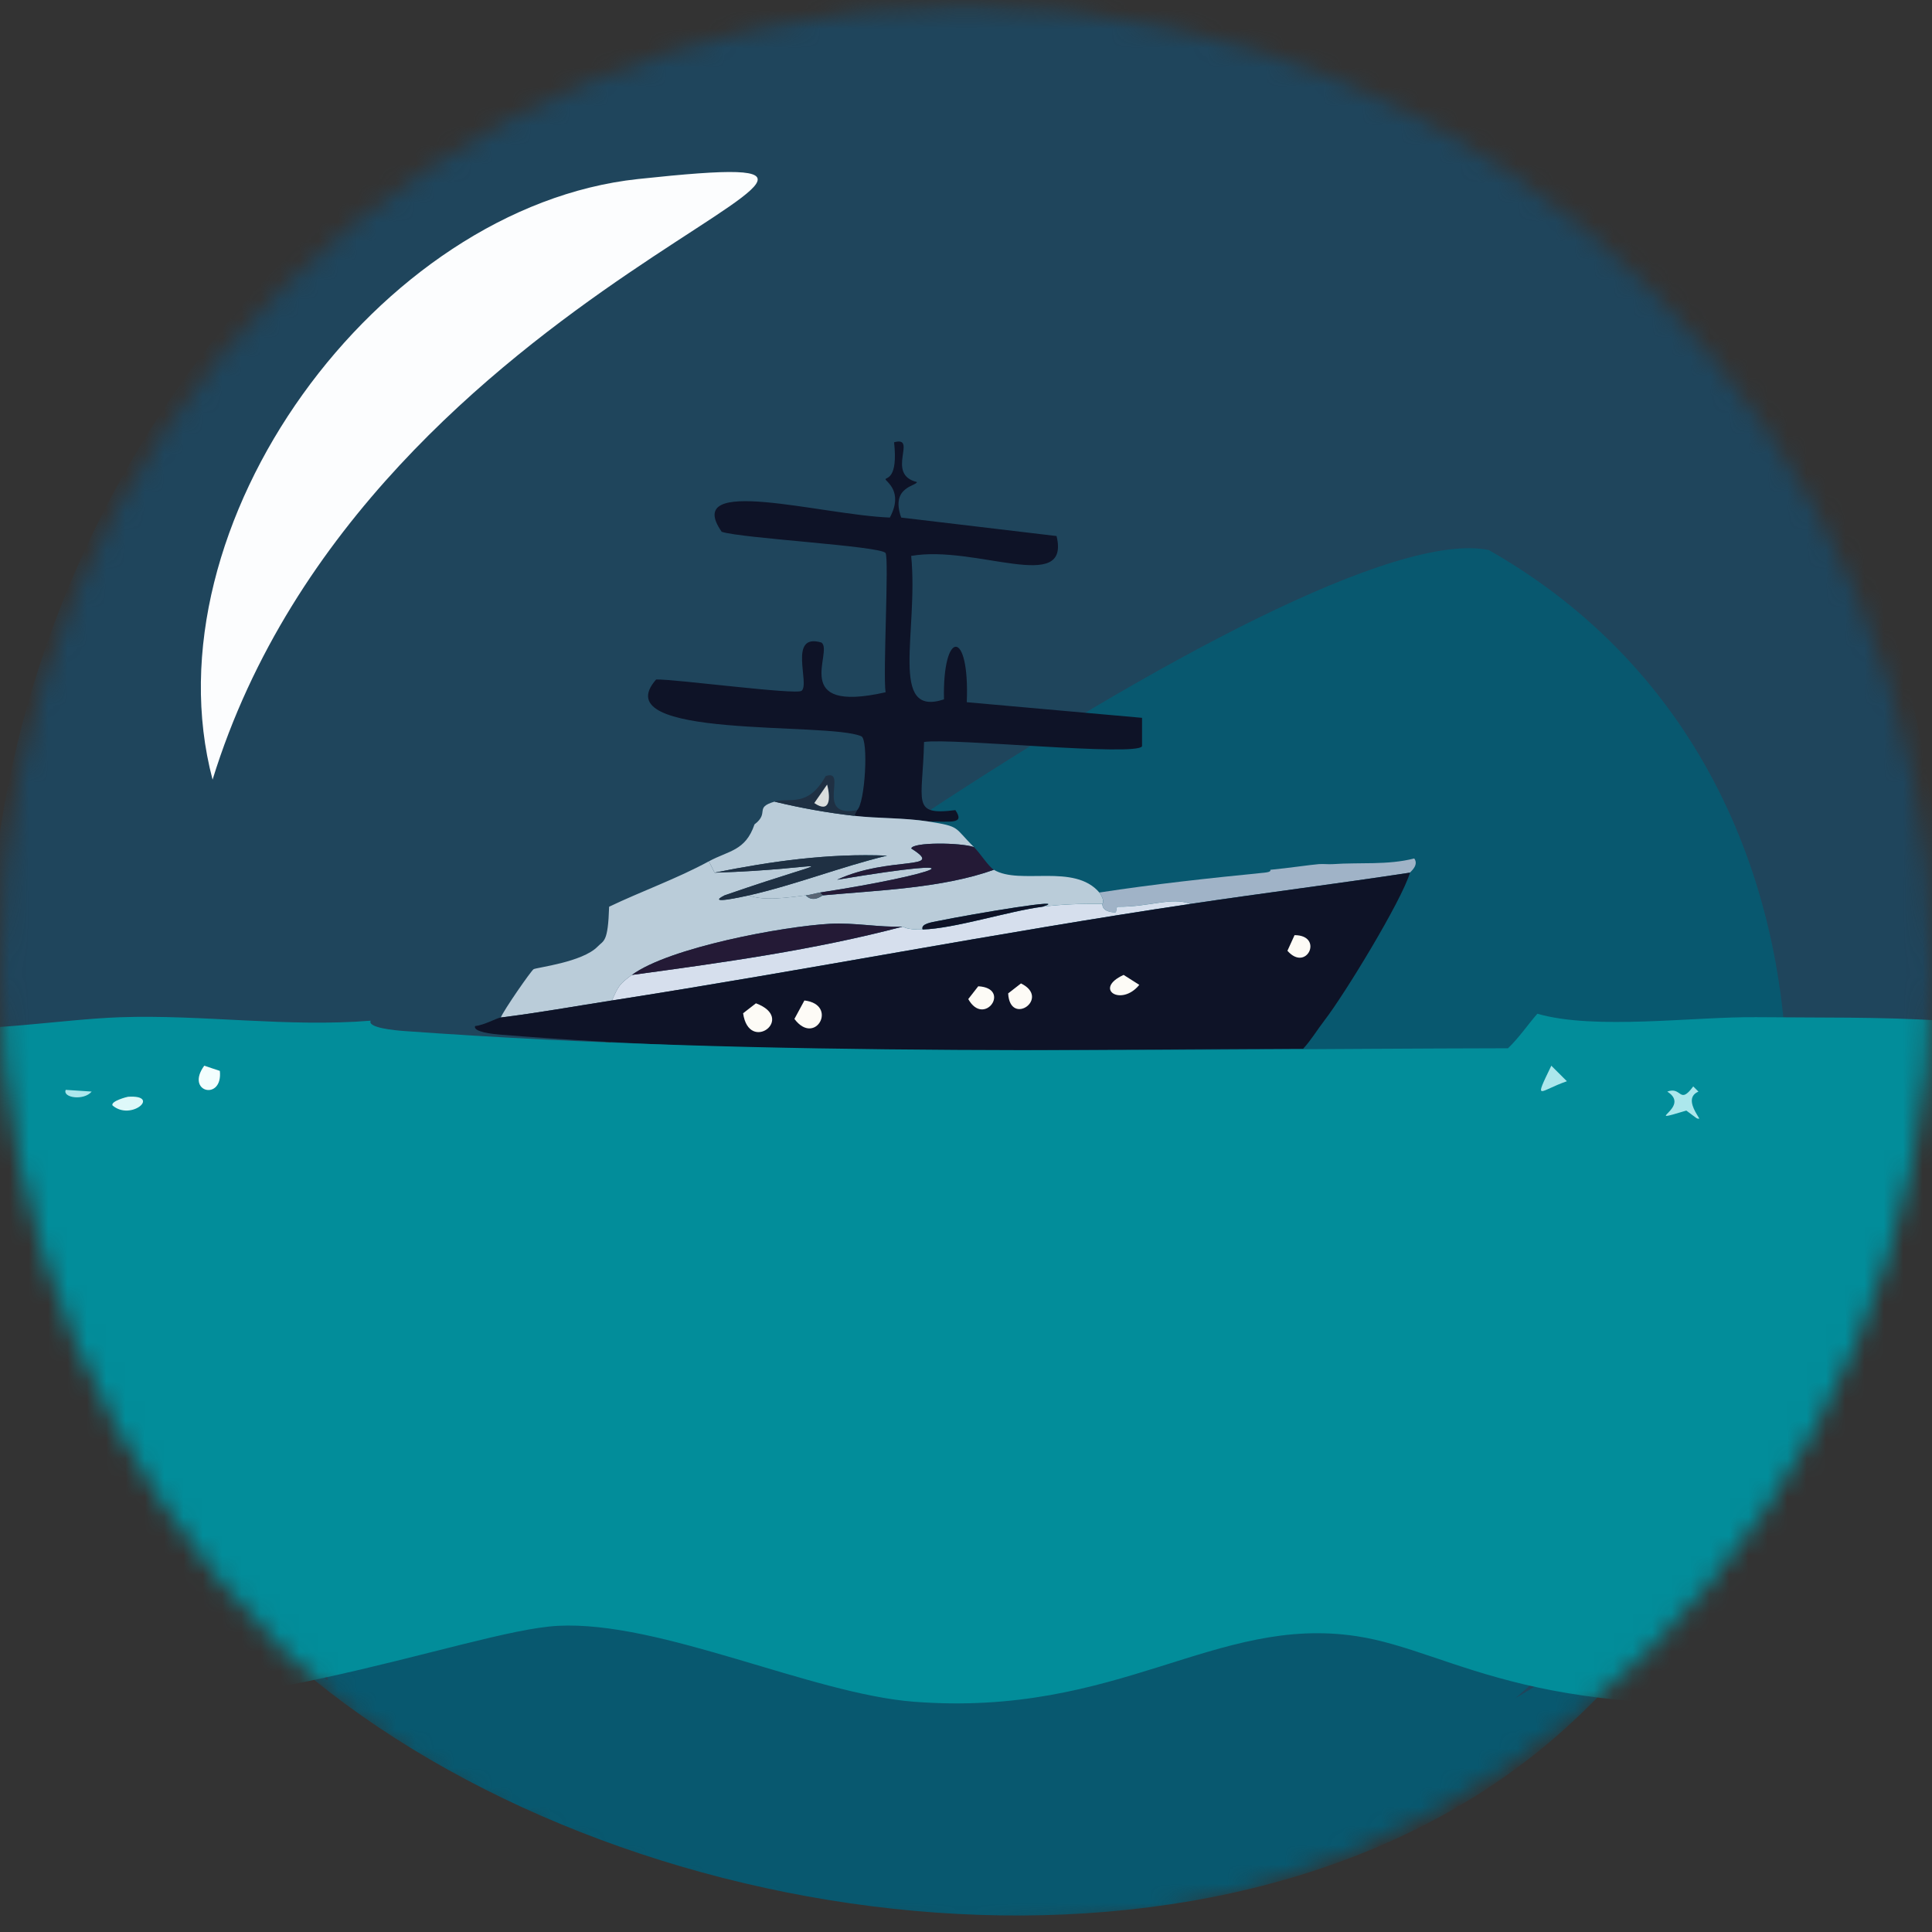 <svg width="100" height="100" viewBox="0 0 100 100" fill="none" xmlns="http://www.w3.org/2000/svg">
<rect x="0" y="0" width="100" height="100" fill="#333333" stroke="none"/>
<g id="Clip path group">
<mask id="mask0_220_12584" style="mask-type:luminance" maskUnits="userSpaceOnUse" x="0" y="0" width="100" height="100">
<g id="clippath">
<path id="Vector" d="M50 100C77.614 100 100 77.688 100 50.164C100 22.641 77.614 0.329 50 0.329C22.386 0.329 0 22.641 0 50.164C0 77.688 22.386 100 50 100Z" fill="white"/>
</g>
</mask>
<g mask="url(#mask0_220_12584)">
<g id="Group">
<g id="Clip path group_2">
<mask id="mask1_220_12584" style="mask-type:luminance" maskUnits="userSpaceOnUse" x="-3" y="-1" width="106" height="102">
<g id="clippath-1">
<path id="Vector_2" d="M49.932 100.809C79.079 100.809 102.706 78.135 102.706 50.164C102.706 22.194 79.079 -0.48 49.932 -0.48C20.786 -0.48 -2.842 22.194 -2.842 50.164C-2.842 78.135 20.786 100.809 49.932 100.809Z" fill="white"/>
</g>
</mask>
<g mask="url(#mask1_220_12584)">
<g id="Group_2">
<path id="Vector_3" d="M80.548 89.876C63.795 104.44 33.143 100.602 16.281 86.969C14.638 76.778 16.712 70.434 22.703 62.052C27.189 55.776 68.657 25.199 78.582 27.226C100.914 40.159 98.486 74.282 80.548 89.876Z" fill="#08586F"/>
<g id="Group_3">
<path id="Vector_4" d="M78.433 87.901C95.955 72.956 98.872 40.863 77.056 28.468C67.362 26.527 26.855 55.828 22.473 61.842C16.621 69.875 15.364 77.221 16.968 86.987C-23.669 54.755 11.546 -17.879 68.799 1.952C105.32 14.601 112.368 68.061 78.431 87.901H78.433Z" fill="#1F455C"/>
<path id="Vector_5" d="M33.021 9.267C52.956 7.127 19.13 14.035 11.003 40.355C7.521 27.183 19.584 10.71 33.021 9.267Z" fill="#FCFDFE"/>
</g>
<g id="Group_4">
<path id="Vector_6" d="M48.05 42.522C46.767 42.319 45.503 42.372 44.213 42.228C44.228 42.164 44.349 41.944 44.361 41.934C44.779 41.587 44.962 38.279 44.583 38.11C42.853 37.344 31.211 38.292 33.962 35.17C34.918 35.143 41.178 35.976 41.485 35.758C41.947 35.43 40.757 32.735 42.518 33.258C43.166 33.717 40.83 36.962 45.837 35.832C45.696 34.855 46.023 28.937 45.837 28.627C45.618 28.26 38.349 27.866 37.354 27.524C35.281 24.551 42.485 26.651 46.058 26.789C46.794 25.416 45.819 24.911 45.836 24.803C45.852 24.697 46.489 24.821 46.278 22.892C47.527 22.551 45.806 24.544 47.458 24.95C47.464 25.157 46.071 25.182 46.646 26.789C49.327 27.107 52.007 27.426 54.687 27.745C55.427 30.789 50.503 28.185 47.163 28.774C47.547 32.712 45.985 37.151 48.86 36.199C48.78 32.571 50.197 32.514 50.04 36.346C53.064 36.615 56.088 36.885 59.113 37.155V38.625C58.829 39.167 49.285 38.188 47.828 38.404C47.764 41.506 47.129 42.225 49.45 41.932C49.962 42.686 49.2 42.51 48.048 42.52L48.05 42.522Z" fill="#0E1327"/>
<g id="Group_5">
<path id="Vector_7" d="M36.986 45.168C43.064 44.99 44.04 44.074 37.502 46.344C36.521 46.839 38.389 46.427 38.757 46.344C39.54 46.653 40.826 46.446 41.707 46.344C42.092 46.755 42.548 46.348 42.592 46.344C45.52 46.078 48.787 45.969 51.443 45.021C52.795 45.827 55.599 44.667 56.902 46.197C56.946 46.249 57.217 46.658 57.049 46.785C55.958 46.777 55.035 46.794 53.952 46.932C55.561 46.429 50.42 47.291 48.567 47.667C48.237 47.734 47.646 47.811 47.755 48.108C46.891 48.132 46.774 47.959 46.723 47.961C45.517 48.007 44.209 47.745 42.961 47.814C40.519 47.949 34.643 49.042 32.708 50.46C32.064 50.932 32.01 51.036 31.676 51.783C29.761 52.083 27.845 52.428 25.922 52.665C26.067 52.294 27.489 50.243 27.619 50.166C27.772 50.074 30.146 49.809 30.938 48.99C31.251 48.666 31.471 48.792 31.528 46.932C33.234 46.116 35.027 45.486 36.692 44.58C36.79 44.776 36.889 44.972 36.987 45.168H36.986Z" fill="#BACCD9"/>
<path id="Vector_8" d="M40.086 41.492C41.434 41.82 42.84 42.072 44.217 42.227C45.505 42.372 46.77 42.319 48.053 42.521C49.753 42.79 49.354 42.81 50.413 43.844C49.708 43.607 47.224 43.584 47.168 43.919C49.009 45.08 46.037 44.283 43.332 45.536C51.201 44.222 48.593 45.255 42.447 46.198C42.187 46.238 42.013 46.31 41.71 46.345C40.829 46.447 39.542 46.654 38.76 46.345C41.162 45.801 43.516 44.868 45.914 44.287C42.896 44.161 39.934 44.577 36.988 45.169C36.89 44.973 36.792 44.777 36.693 44.581C37.715 44.024 38.584 44.052 39.053 42.67C39.853 42.063 39.025 41.805 40.086 41.493V41.492Z" fill="#BACCD9"/>
<path id="Vector_9" d="M72.982 45.168C69.199 45.744 65.406 46.221 61.622 46.785C60.634 46.411 59.536 46.941 57.86 46.932C57.75 46.932 57.821 47.231 57.712 47.226C56.956 47.187 57.089 46.785 57.048 46.785C57.216 46.658 56.945 46.249 56.9 46.197C59.741 45.761 62.597 45.452 65.457 45.168C65.862 45.127 65.735 45.022 65.751 45.021C66.684 44.932 67.846 44.759 68.259 44.727C68.503 44.708 68.753 44.744 68.996 44.727C70.379 44.628 71.831 44.787 73.201 44.433C73.459 44.787 72.991 45.131 72.979 45.168H72.982Z" fill="#A0B3C7"/>
<path id="Vector_10" d="M50.411 43.844C50.731 44.156 51.157 44.849 51.444 45.02C48.788 45.968 45.521 46.078 42.593 46.343L42.445 46.196C48.592 45.255 51.2 44.222 43.33 45.534C46.035 44.28 49.005 45.078 47.167 43.917C47.222 43.583 49.706 43.605 50.411 43.843V43.844Z" fill="#241A36"/>
<path id="Vector_11" d="M61.621 46.786C51.606 48.279 41.671 50.225 31.674 51.786C32.009 51.038 32.062 50.935 32.706 50.463C37.417 49.822 42.118 49.175 46.721 47.963C46.774 47.962 46.889 48.135 47.754 48.11C49.407 48.066 52.234 47.153 53.95 46.934C55.034 46.797 55.957 46.779 57.047 46.787C57.087 46.787 56.955 47.189 57.712 47.228C57.82 47.234 57.75 46.933 57.859 46.934C59.536 46.944 60.633 46.414 61.621 46.787V46.786Z" fill="#D6DFED"/>
<g id="Group_6">
<path id="Vector_12" d="M68.557 52.813C68.18 53.3 67.87 53.83 67.45 54.284C53.563 54.316 39.708 54.681 25.848 53.548C25.52 53.522 24.459 53.411 24.594 53.108C25.059 53.064 25.702 52.693 25.921 52.666C27.844 52.428 29.76 52.082 31.675 51.784C41.672 50.224 51.607 48.278 61.622 46.785C65.406 46.221 69.2 45.743 72.982 45.167C72.543 46.635 69.571 51.505 68.556 52.813H68.557Z" fill="#0E1327"/>
<g id="Group_7">
<path id="Vector_13" d="M39.127 51.931C41.227 52.711 38.765 54.553 38.463 52.446C38.684 52.275 38.905 52.103 39.127 51.931Z" fill="#FDFBF6"/>
<path id="Vector_14" d="M41.636 51.784C43.406 51.993 42.206 54.188 41.119 52.74C41.291 52.422 41.464 52.103 41.636 51.784Z" fill="#FDFBF6"/>
<path id="Vector_15" d="M52.846 50.902C54.41 51.668 52.278 53.163 52.182 51.418C52.403 51.246 52.624 51.074 52.846 50.902Z" fill="#FDFBF6"/>
<path id="Vector_16" d="M50.634 51.049C52.369 51.145 50.948 53.191 50.117 51.712L50.634 51.049Z" fill="#FDFBF6"/>
<path id="Vector_17" d="M67.006 48.403C68.537 48.407 67.638 50.353 66.637 49.212L67.006 48.403Z" fill="#FDFBF6"/>
<path id="Vector_18" d="M58.158 50.461C58.429 50.633 58.7 50.804 58.97 50.976C58.037 52.125 56.571 51.189 58.158 50.461Z" fill="#FDFBF6"/>
</g>
</g>
<path id="Vector_19" d="M46.724 47.962C42.12 49.173 37.419 49.822 32.709 50.462C34.644 49.044 40.52 47.95 42.962 47.815C44.21 47.746 45.518 48.008 46.724 47.962Z" fill="#241A36"/>
<path id="Vector_20" d="M38.758 46.345C38.39 46.428 36.522 46.84 37.503 46.345C44.041 44.075 43.065 44.991 36.986 45.169C39.932 44.577 42.894 44.161 45.912 44.287C43.514 44.868 41.158 45.801 38.758 46.345Z" fill="#1F3043"/>
<path id="Vector_21" d="M53.952 46.933C52.236 47.151 49.409 48.065 47.756 48.109C47.645 47.812 48.238 47.736 48.568 47.668C50.422 47.291 55.561 46.43 53.952 46.933Z" fill="#0E1327"/>
<path id="Vector_22" d="M42.443 46.198L42.59 46.343C42.545 46.347 42.089 46.749 41.705 46.343C42.008 46.308 42.183 46.238 42.443 46.198Z" fill="#596574"/>
<g id="Group_8">
<path id="Vector_23" d="M44.361 41.933C44.349 41.944 44.228 42.164 44.213 42.227C42.837 42.072 41.43 41.819 40.082 41.492C40.868 41.262 41.819 41.827 42.737 40.169C43.926 39.763 42.121 42.362 44.359 41.933H44.361Z" fill="#1F3043"/>
<path id="Vector_24" d="M42.811 40.61C43.01 41.358 42.945 42.115 42.147 41.566C42.367 41.248 42.589 40.929 42.811 40.61Z" fill="#DADEDD"/>
</g>
</g>
</g>
<g id="Group_9">
<path id="Vector_25" d="M-10.498 54.26C-8.874 54.187 -4.269 53.79 -3.912 53.187C-0.778 53.457 3.184 52.757 6.219 52.652C10.464 52.505 14.927 53.182 19.188 52.83C19.001 53.2 20.459 53.333 20.911 53.365C39.946 54.742 58.98 54.297 78.054 54.258C78.63 53.708 79.055 53.063 79.574 52.471C82.548 53.332 87.695 52.615 90.921 52.649C94.015 52.682 97.382 52.625 100.445 52.827C100.479 52.83 100.691 53.359 100.75 53.363C102.62 53.5 106.593 53.431 108.045 53.72C109.924 54.092 110.944 55.648 113.515 54.613L113.414 55.148C113.304 55.406 112.836 56.364 112.502 56.399C112.161 56.435 107.491 54.3 106.018 54.791C105.166 55.074 104.789 58.28 104.599 55.148C103.816 55.438 102.323 54.872 102.066 56.31C101.858 57.479 104.258 59.44 101.459 57.382C100.528 59.181 100.338 61.119 99.838 63.009C98.744 62.651 97.662 63.069 96.595 63.187C80.104 65.008 75.903 60.928 70.759 60.15C63.428 59.041 58.472 64.359 47.861 63.544C42.536 63.136 34.729 59.335 29.421 59.614C24.702 59.862 11.513 65.315 0.139 63.365C-0.294 63.291 -3.187 62.537 -3.306 62.383C-3.636 61.956 -4.398 55.476 -5.433 55.148" fill="#028D9A"/>
<g id="Group_10">
<path id="Vector_26" d="M87.642 56.233L87.911 56.501C86.753 56.995 89.051 58.822 87.284 57.483C84.818 58.225 87.614 57.325 86.298 56.501C87.056 56.213 86.914 57.216 87.642 56.233Z" fill="#ACE7EC"/>
<path id="Vector_27" d="M10.572 55.161L11.379 55.429C11.547 57.004 9.564 56.542 10.572 55.161Z" fill="#F3FEFE"/>
<path id="Vector_28" d="M6.628 56.768C8.36 56.657 6.785 58.052 5.821 57.214C5.729 56.992 6.582 56.771 6.628 56.768Z" fill="#DEF8F9"/>
<path id="Vector_29" d="M80.296 55.161L81.102 55.965C79.671 56.458 79.359 57.099 80.296 55.161Z" fill="#ACE7EC"/>
<path id="Vector_30" d="M17.562 58.198H18.817C20.124 58.879 17.706 58.938 17.562 58.198Z" fill="#ACE7EC"/>
<path id="Vector_31" d="M3.402 56.411L4.746 56.499C4.335 56.991 3.222 56.817 3.402 56.411Z" fill="#ACE7EC"/>
</g>
</g>
<path id="Vector_32" d="M-9.691 59.376C-8.068 59.303 -3.463 58.907 -3.105 58.304C0.028 58.574 3.991 57.874 7.026 57.769C11.271 57.622 15.733 58.299 19.995 57.947C19.808 58.316 21.265 58.45 21.717 58.482C40.752 59.859 59.786 59.414 78.861 59.375C79.437 58.825 79.862 58.18 80.38 57.588C83.355 58.448 88.502 57.732 91.728 57.766C94.821 57.798 98.188 57.742 101.252 57.944C101.286 57.947 101.498 58.475 101.556 58.479C103.426 58.617 107.399 58.548 108.851 58.837C110.731 59.209 111.751 60.764 114.322 59.73L114.221 60.265C114.111 60.523 113.643 61.48 113.309 61.515C112.968 61.552 108.298 59.417 106.824 59.908C105.973 60.191 105.595 63.397 105.406 60.265C104.623 60.555 103.13 59.989 102.873 61.426C102.664 62.596 105.065 64.557 102.265 62.499C101.334 64.298 101.145 66.236 100.644 68.126C99.551 67.768 98.468 68.186 97.402 68.304C80.911 70.124 76.709 66.044 71.566 65.266C64.234 64.158 59.279 69.476 48.667 68.661C43.342 68.252 35.536 64.452 30.227 64.731C25.509 64.979 12.319 70.432 0.946 68.482C0.513 68.407 -2.38 67.653 -2.499 67.5C-2.829 67.072 -3.591 60.593 -4.626 60.265" fill="#028D9A"/>
<path id="Vector_33" d="M-11.043 64.232C-9.419 64.159 -4.814 63.762 -4.457 63.16C-1.323 63.429 2.639 62.729 5.674 62.624C9.919 62.477 14.382 63.154 18.643 62.802C18.456 63.172 19.914 63.305 20.366 63.338C39.401 64.715 58.435 64.269 77.509 64.23C78.086 63.68 78.51 63.035 79.029 62.443C82.003 63.304 87.15 62.588 90.376 62.621C93.47 62.654 96.837 62.597 99.9 62.799C99.934 62.802 100.146 63.331 100.205 63.335C102.075 63.472 106.048 63.404 107.5 63.692C109.379 64.064 110.4 65.62 112.971 64.585L112.869 65.121C112.759 65.378 112.291 66.336 111.957 66.371C111.616 66.407 106.946 64.272 105.473 64.763C104.621 65.046 104.244 68.252 104.054 65.121C103.271 65.411 101.778 64.844 101.521 66.282C101.313 67.451 103.713 69.412 100.914 67.354C99.983 69.153 99.793 71.091 99.293 72.981C98.199 72.624 97.117 73.042 96.05 73.159C79.559 74.98 75.358 70.9 70.214 70.122C62.883 69.013 57.927 74.331 47.316 73.516C41.991 73.108 34.184 69.307 28.876 69.586C24.157 69.834 10.968 75.287 -0.406 73.337C-0.839 73.263 -3.732 72.509 -3.851 72.355C-4.181 71.928 -4.943 65.448 -5.978 65.121" fill="#028D9A"/>
<path id="Vector_34" d="M-10.502 68.826C-8.878 68.753 -4.273 68.356 -3.916 67.753C-0.782 68.023 3.18 67.323 6.215 67.218C10.46 67.071 14.923 67.748 19.184 67.396C18.997 67.765 20.455 67.899 20.907 67.931C39.942 69.308 58.976 68.863 78.05 68.824C78.627 68.274 79.052 67.629 79.57 67.037C82.544 67.898 87.692 67.181 90.918 67.215C94.011 67.248 97.378 67.191 100.441 67.393C100.475 67.396 100.687 67.925 100.746 67.929C102.616 68.066 106.589 67.997 108.041 68.286C109.92 68.658 110.941 70.213 113.512 69.179L113.41 69.714C113.3 69.972 112.832 70.93 112.498 70.965C112.157 71.001 107.487 68.866 106.014 69.357C105.162 69.64 104.785 72.846 104.595 69.714C103.812 70.004 102.319 69.438 102.062 70.876C101.854 72.045 104.254 74.006 101.455 71.948C100.524 73.747 100.334 75.685 99.834 77.575C98.74 77.217 97.658 77.635 96.591 77.753C80.1 79.574 75.899 75.494 70.755 74.716C63.424 73.607 58.468 78.925 47.857 78.11C42.532 77.701 34.725 73.901 29.417 74.18C24.698 74.428 11.509 79.881 0.135 77.931C-0.298 77.857 -3.191 77.103 -3.31 76.949C-3.64 76.521 -4.402 70.042 -5.437 69.714" fill="#028D9A"/>
<path id="Vector_35" d="M-11.043 78.798C-9.419 78.725 -4.814 78.329 -4.457 77.726C-1.323 77.996 2.639 77.296 5.674 77.191C9.919 77.043 14.382 77.721 18.643 77.368C18.456 77.738 19.914 77.872 20.366 77.904C39.401 79.281 58.435 78.836 77.509 78.797C78.086 78.247 78.51 77.602 79.029 77.01C82.003 77.87 87.15 77.154 90.376 77.188C93.47 77.22 96.837 77.163 99.9 77.366C99.934 77.368 100.146 77.897 100.205 77.901C102.075 78.039 106.048 77.97 107.5 78.259C109.379 78.631 110.4 80.186 112.971 79.152L112.869 79.687C112.759 79.945 112.291 80.902 111.957 80.937C111.616 80.974 106.946 78.839 105.473 79.33C104.621 79.613 104.244 82.819 104.054 79.687C103.271 79.977 101.778 79.41 101.521 80.848C101.313 82.018 103.713 83.979 100.914 81.921C99.983 83.72 99.793 85.658 99.293 87.547C98.199 87.19 97.117 87.608 96.05 87.725C79.559 89.546 75.358 85.466 70.214 84.688C62.883 83.579 57.927 88.897 47.316 88.083C41.991 87.674 34.184 83.874 28.876 84.153C24.157 84.401 10.968 89.854 -0.406 87.903C-0.839 87.829 -3.732 87.075 -3.851 86.922C-4.181 86.494 -4.943 80.015 -5.978 79.687" fill="#028D9A"/>
<path id="Vector_36" d="M-11.043 74.078C-9.419 74.005 -4.814 73.608 -4.457 73.005C-1.323 73.275 2.639 72.575 5.674 72.47C9.919 72.323 14.382 73 18.643 72.648C18.456 73.017 19.914 73.151 20.366 73.183C39.401 74.56 58.435 74.115 77.509 74.076C78.086 73.526 78.51 72.881 79.029 72.289C82.003 73.15 87.15 72.433 90.376 72.467C93.47 72.499 96.837 72.443 99.9 72.645C99.934 72.648 100.146 73.177 100.205 73.181C102.075 73.318 106.048 73.249 107.5 73.538C109.379 73.91 110.4 75.465 112.971 74.431L112.869 74.966C112.759 75.224 112.291 76.181 111.957 76.217C111.616 76.253 106.946 74.118 105.473 74.609C104.621 74.892 104.244 78.098 104.054 74.966C103.271 75.256 101.778 74.69 101.521 76.128C101.313 77.297 103.713 79.258 100.914 77.2C99.983 78.999 99.793 80.937 99.293 82.827C98.199 82.469 97.117 82.887 96.05 83.005C79.559 84.826 75.358 80.746 70.214 79.967C62.883 78.859 57.927 84.177 47.316 83.362C41.991 82.954 34.184 79.153 28.876 79.432C24.157 79.68 10.968 85.133 -0.406 83.183C-0.839 83.109 -3.732 82.355 -3.851 82.201C-4.181 81.773 -4.943 75.294 -5.978 74.966" fill="#028D9A"/>
</g>
</g>
</g>
</g>
</g>
</g>
</svg>
